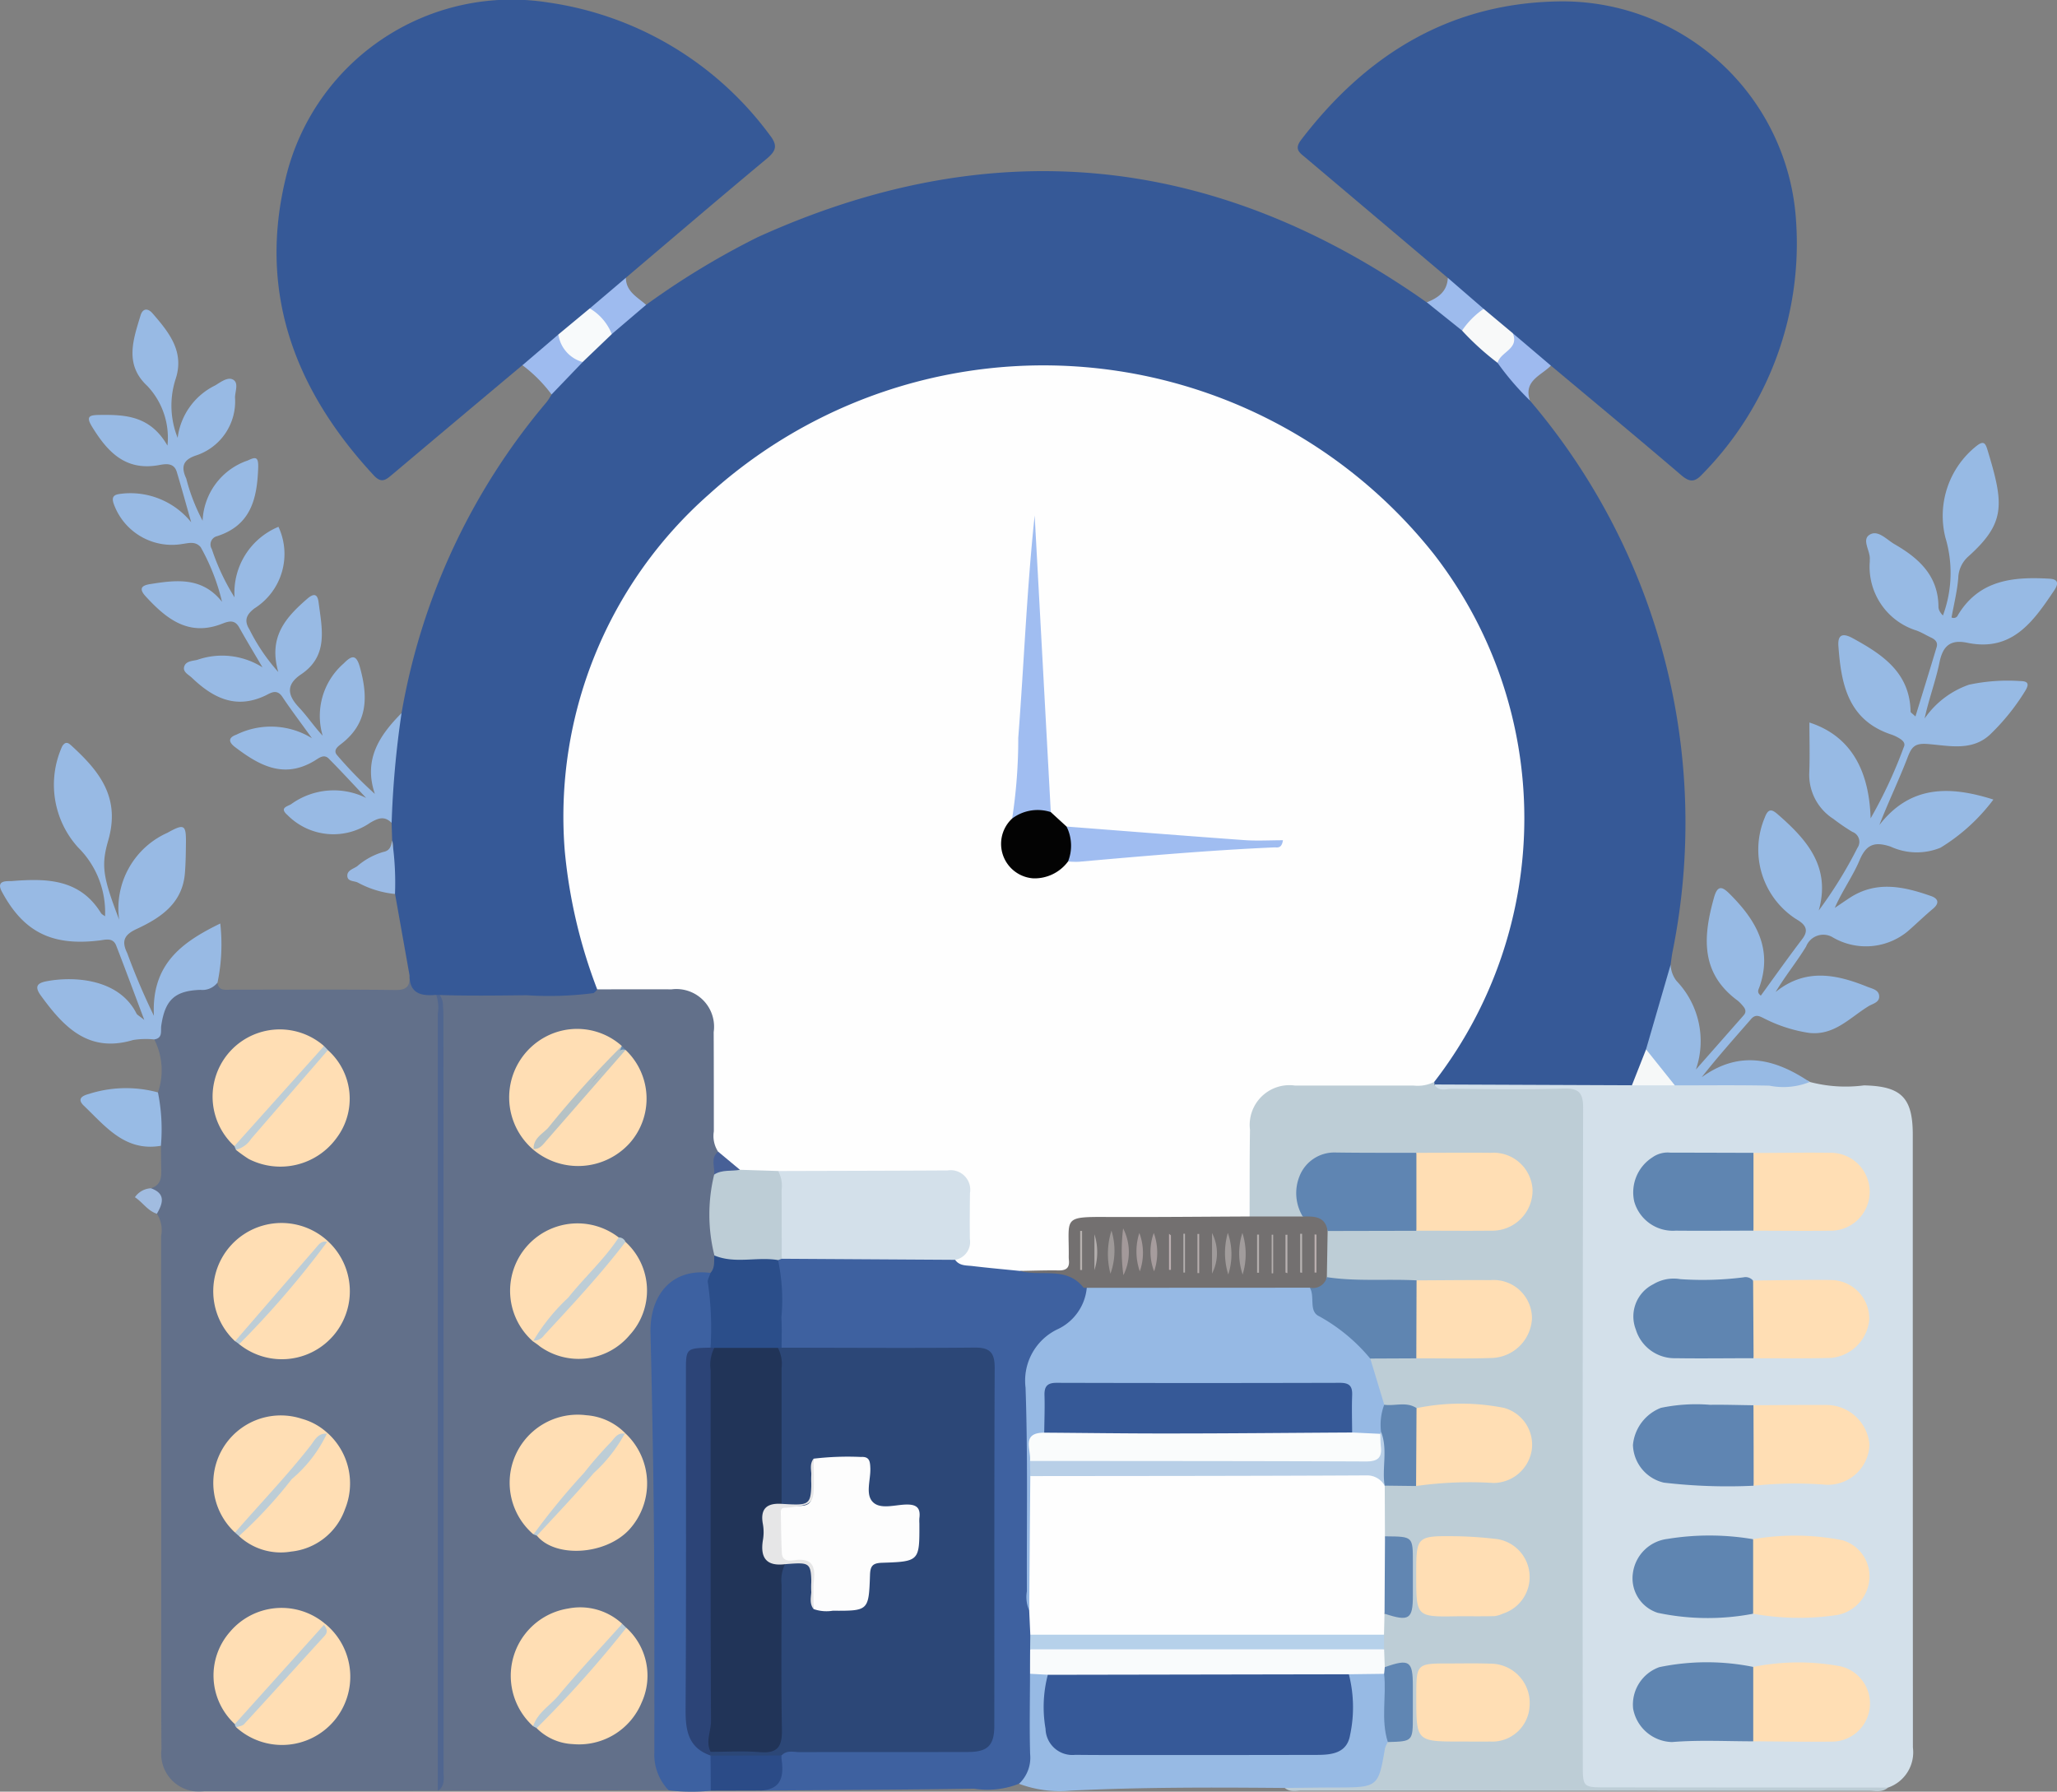 <svg id="Group_1296" data-name="Group 1296" xmlns="http://www.w3.org/2000/svg" xmlns:xlink="http://www.w3.org/1999/xlink" width="107.819" height="93.915" viewBox="0 0 107.819 93.915">
  <rect x="0" y="0" width="107.819" height="93.915" fill="#808080" stroke="none"/>
  <defs>
    <clipPath id="clip-path">
      <rect id="Rectangle_1889" data-name="Rectangle 1889" width="107.82" height="93.915" fill="none"/>
    </clipPath>
  </defs>
  <g id="Group_1081" data-name="Group 1081" clip-path="url(#clip-path)">
    <path id="Path_15141" data-name="Path 15141" d="M109.26,83.343l-.028-.924a1.4,1.4,0,0,1-.262-.967c.169-1.289.165-2.594.369-3.88a4.417,4.417,0,0,1,.416-.924,34.223,34.223,0,0,1,7.611-16.3,3.336,3.336,0,0,0,.247-.387c.308-.765,1.024-1.2,1.483-1.843.509-.494,1.088-.913,1.553-1.454a7.506,7.506,0,0,1,1.919-1.4,41.254,41.254,0,0,1,5.852-3.549c12.122-5.5,23.658-4.43,34.613,3.1.153.105.3.212.456.318a7.23,7.23,0,0,1,1.973,1.356,19.331,19.331,0,0,1,1.823,1.721,12.289,12.289,0,0,1,1.611,2.067,34.114,34.114,0,0,1,7.47,28.925c-.039.213-.063.428-.094.642a12.4,12.4,0,0,1-1.091,4.51c-.361.674-.349,1.554-1.106,2.012a13.86,13.86,0,0,1-3.147.069c-2.288-.025-4.578.1-6.863-.071a.59.59,0,0,1-.256-.191c-.14-.425.156-.7.362-1a22.561,22.561,0,0,0-2.789-29.248,24.661,24.661,0,0,0-15-7.047,24.976,24.976,0,0,0-13.765,2.15C124.7,64.775,119.809,70.9,118.634,79.71a21,21,0,0,0,1.206,10.128c.171.466.625,1.01-.022,1.5a18.063,18.063,0,0,1-3.515.112c-1.577.017-3.154.04-4.731-.018-.763.067-1.4-.047-1.4-1.02l-.76-4.269a2.7,2.7,0,0,1-.191-2.01c.037-.265.165-.516.042-.787" transform="translate(-88.705 -39.283)" fill="#365997"/>
    <path id="Path_15142" data-name="Path 15142" d="M56.1,275.027c.129.764.692.793,1.291.764a.939.939,0,0,1,.463.854c.028.309.024.618.024.928q.011,19.595.007,39.19c0,.362.087.759-.3,1.008q-6.125.01-12.25.019a1.973,1.973,0,0,1-2.235-2.2c-.02-1.98-.012-3.96-.013-5.939q0-10.487-.006-20.974a1.57,1.57,0,0,0-.219-1.153,2.2,2.2,0,0,0-.315-1.337c.624-.205.544-.722.536-1.209-.006-.339-.008-.678-.011-1.017a4.517,4.517,0,0,1-.156-2.8,3.561,3.561,0,0,0-.194-2.775,5.014,5.014,0,0,1,.144-.811c.291-1.438.727-1.856,2.173-2.033a2.83,2.83,0,0,1,.99-.123c.083.447.435.358.731.358,2.875,0,5.751-.017,8.626.017.617.007.745-.259.716-.765" transform="translate(-34.635 -223.9)" fill="#365997" opacity="0.41"/>
    <path id="Path_15143" data-name="Path 15143" d="M404.44,304.737l10.354.042a3.493,3.493,0,0,1,2.112-.236c2.289.012,4.579.018,6.869-.024a.452.452,0,0,1,.342.086,7.394,7.394,0,0,0,2.842.18c1.939.042,2.556.631,2.556,2.571q0,16.068.007,32.136a1.955,1.955,0,0,1-1.3,2.1,1.659,1.659,0,0,1-.821.078q-7.15.006-14.3,0c-1.011,0-1.11-.093-1.166-1.083-.022-.4-.011-.8-.011-1.207q0-16.064,0-32.128c0-.217,0-.433,0-.65-.016-1.256-.072-1.319-1.3-1.326-1.7-.01-3.405.022-5.107-.02-.4-.01-.963.159-1.068-.521" transform="translate(-329.256 -247.892)" fill="#d3e0ea"/>
    <path id="Path_15144" data-name="Path 15144" d="M373.779,14.876q-3.719-3.146-7.441-6.288c-.325-.273-.625-.447-.242-.948C369.564,3.105,374.016.4,379.836.384a12.268,12.268,0,0,1,12.2,11.514,17.232,17.232,0,0,1-4.906,13.261c-.409.446-.672.437-1.123.051-2.256-1.93-4.543-3.824-6.819-5.731-.906-.239-1.373-1.072-2.1-1.552-.471-.473-1.038-.834-1.534-1.277a7.09,7.09,0,0,1-1.77-1.773" transform="translate(-297.894 -0.312)" fill="#365997"/>
    <path id="Path_15145" data-name="Path 15145" d="M90.863,19.144Q87.453,22,84.047,24.87c-.332.28-.566.488-.972.05C78.861,20.377,76.931,15.145,78.543,9A12.184,12.184,0,0,1,92.192.128a17.489,17.489,0,0,1,11.634,6.948c.44.56.332.839-.168,1.255-2.473,2.057-4.916,4.149-7.37,6.229a7.9,7.9,0,0,1-1.773,1.754c-.549.449-1.059.946-1.642,1.354-.695.457-1.124,1.277-2.008,1.475" transform="translate(-63.482 -0.001)" fill="#365997"/>
    <path id="Path_15146" data-name="Path 15146" d="M122.6,319.78c0-.518,0-1.036,0-1.554q0-19.58,0-39.161a2.174,2.174,0,0,0-.183-1.264l8.554-.023a1.482,1.482,0,0,1,1.053-.271c.929-.009,1.858-.02,2.786,0a2.347,2.347,0,0,1,2.552,2.46c.06,1.144.016,2.291.019,3.436,0,.929-.005,1.857.046,2.785-.049.438-.066.88-.095,1.321a14.273,14.273,0,0,0-.022,4.208,1.031,1.031,0,0,1-.431,1.064,1.648,1.648,0,0,1-.442.129c-1.582.266-2.247.9-2.351,2.474a34.928,34.928,0,0,0,.022,5.183c.057.678.115,1.352.114,2.032,0,4.54.021,9.08-.015,13.62a10.514,10.514,0,0,0,.5,3.53l-12.1.028" transform="translate(-99.653 -225.911)" fill="#365997" opacity="0.41"/>
    <path id="Path_15147" data-name="Path 15147" d="M360.7,304.678c.227.392.609.226.922.228,1.948.015,3.9.048,5.845-.013.828-.026,1.034.229,1.032,1.042q-.04,17.166-.018,34.332c0,1.255,0,1.255,1.243,1.256l14.753.01c-.287.265-.644.171-.974.171q-14.877,0-29.755-.01c-.3,0-.623.09-.888-.145.4-.416.918-.272,1.4-.29.677-.025,1.355.014,2.032-.015.96-.04,1.308-.343,1.508-1.288a1.419,1.419,0,0,1,.386-.911c.979-.117,1.268-.708,1.124-1.615a4.226,4.226,0,0,1-.005-.649c0-1.351,0-1.351-1.27-1.56a1.4,1.4,0,0,1-.212-.907c-.01-.266-.014-.532,0-.8a1.888,1.888,0,0,1,.179-1.066c1.31-.327,1.31-.327,1.31-1.81,0-.185-.014-.372,0-.556.075-.832.027-1.571-1.083-1.61-.12,0-.21-.121-.28-.229a3.866,3.866,0,0,1,.062-2.493c.474-.417,1.055-.273,1.6-.3a22.039,22.039,0,0,1,3.975-.17,1.78,1.78,0,0,0,1.925-1.695,1.862,1.862,0,0,0-1.757-1.826,27.217,27.217,0,0,0-3.986.015,6.652,6.652,0,0,1-1.705-.218c-.478-.806-1.1-1.576-.693-2.617a5.969,5.969,0,0,1,2.283-.168c1.109,0,2.219.005,3.329,0a4.381,4.381,0,0,0,1.012-.079,1.867,1.867,0,0,0,1.478-1.871,1.67,1.67,0,0,0-1.723-1.591c-1.355-.059-2.713-.007-4.071-.019a29.481,29.481,0,0,1-3.859-.083c-.328-.041-.693.005-.876-.376a3.909,3.909,0,0,1,.114-2.448,2.81,2.81,0,0,1,1.692-.245c.947-.01,1.894-.031,2.84.014,1.237.012,2.474.01,3.712.006a2.606,2.606,0,0,0,1.263-.242,1.858,1.858,0,0,0,.92-1.88,1.733,1.733,0,0,0-1.732-1.407c-1.328-.079-2.661-.008-3.992-.03-1.325.009-2.651-.016-3.975.009a1.827,1.827,0,0,0-1.957,2.42c.048.268.179.541-.1.766a4.176,4.176,0,0,1-2.743-.055,1.423,1.423,0,0,1-.252-.962c-.014-1.17-.04-2.342.006-3.511.073-1.852.938-2.712,2.762-2.741,2.186-.035,4.374.01,6.56-.022a1.126,1.126,0,0,1,.626.12.173.173,0,0,1,.012.133" transform="translate(-285.518 -247.832)" fill="#bdcdd6"/>
    <path id="Path_15148" data-name="Path 15148" d="M472.707,158.373a3.718,3.718,0,0,1-2.124.192c-1.649-.034-3.3-.013-4.95-.014a3.394,3.394,0,0,1-1.508-1.887l1.291-4.445a1.465,1.465,0,0,0,.307.858,4.562,4.562,0,0,1,1.015,4.645q1.255-1.424,2.508-2.848c.154-.176.087-.342-.051-.493a1.927,1.927,0,0,0-.259-.266c-1.981-1.452-1.822-3.379-1.243-5.426.19-.671.45-.539.812-.178,1.365,1.359,2.276,2.863,1.563,4.888-.046.13-.155.276.074.448.72-.989,1.425-1.987,2.165-2.959.3-.388.249-.666-.124-.932-.1-.072-.212-.129-.31-.2a4.332,4.332,0,0,1-1.52-5.253c.2-.542.424-.382.724-.118,1.5,1.314,2.74,2.732,2.1,5a22.631,22.631,0,0,0,2.03-3.285.553.553,0,0,0-.266-.836,10.529,10.529,0,0,1-.995-.68,2.743,2.743,0,0,1-1.265-2.437c.035-.861.007-1.723.007-2.616,2.052.665,3.128,2.346,3.209,5.024a24.508,24.508,0,0,0,1.741-3.741c.1-.2-.064-.351-.229-.45a2.119,2.119,0,0,0-.419-.2c-2.27-.748-2.639-2.633-2.782-4.65-.047-.669.311-.643.754-.4,1.557.852,2.992,1.8,3.03,3.852,0,.042.081.083.254.248.387-1.262.756-2.449,1.112-3.639.076-.252-.082-.4-.3-.5-.252-.118-.492-.269-.752-.364a3.5,3.5,0,0,1-2.452-3.632c0-.031-.006-.062,0-.093.037-.447-.444-1.031-.007-1.3s.887.256,1.306.5c1.291.743,2.305,1.673,2.3,3.317a.619.619,0,0,0,.1.257,1.06,1.06,0,0,0,.134.162,6.422,6.422,0,0,0,.127-4.093,4.678,4.678,0,0,1,1.641-4.8c.352-.272.453-.161.561.193.876,2.87.97,3.838-1,5.608a1.57,1.57,0,0,0-.526,1.13c-.057.7-.23,1.384-.352,2.064a.24.24,0,0,0,.339-.131c1.117-1.847,2.9-2.011,4.794-1.9.5.03.466.292.243.622-1.092,1.623-2.2,3.225-4.554,2.736-.861-.179-1.273.144-1.452,1.021-.2.983-.563,1.932-.781,2.949a4.7,4.7,0,0,1,2.328-1.772,9.673,9.673,0,0,1,2.67-.191c.5,0,.472.21.237.577a11.54,11.54,0,0,1-1.8,2.222c-.958.9-2.177.584-3.286.5-.656-.048-.826.144-1.034.687-.449,1.174-1,2.311-1.488,3.562,1.617-2.085,3.668-2.07,5.978-1.337a9.885,9.885,0,0,1-2.772,2.524,3.279,3.279,0,0,1-2.618-.058c-.828-.273-1.27-.127-1.624.714s-.907,1.6-1.3,2.5c.259-.175.517-.352.778-.524,1.4-.917,2.833-.6,4.262-.1.381.132.468.37.1.675-.45.377-.872.789-1.315,1.175a3.444,3.444,0,0,1-3.909.33.966.966,0,0,0-1.417.464c-.485.8-1.086,1.53-1.6,2.388,1.567-1.266,3.183-.93,4.806-.275.242.1.6.154.622.482.026.343-.336.4-.563.541-.981.6-1.8,1.557-3.133,1.393a7.712,7.712,0,0,1-2.281-.729c-.244-.112-.473-.3-.739.008-.863.994-1.743,1.972-2.589,3.051,1.986-1.44,3.845-.979,5.664.246" transform="translate(-377.847 -101.659)" fill="#97bae4"/>
    <path id="Path_15149" data-name="Path 15149" d="M227.956,381.141a4.5,4.5,0,0,1-2.361.26c-3.733.06-7.466.07-11.2.1.794-.448.839-1.294,1.082-2.037a2.092,2.092,0,0,1,1.427-.277c2.57-.01,5.139,0,7.709-.007,1.556,0,1.742-.179,1.744-1.691q.012-8.777,0-17.555c0-1.265-.081-1.338-1.395-1.342-2.694-.008-5.387,0-8.081-.006a2.477,2.477,0,0,1-1.358-.207.875.875,0,0,1-.273-.664,38.547,38.547,0,0,1,.018-4.049.706.706,0,0,1,.291-.207,19.618,19.618,0,0,1,3.607-.1c1.76,0,3.524-.1,5.281.07a14.038,14.038,0,0,0,3.481.581,2.443,2.443,0,0,0,1.1.118,2.706,2.706,0,0,1,2.54,1.023,1.911,1.911,0,0,1-.861,2c-.224.165-.453.325-.689.471a2.847,2.847,0,0,0-1.434,2.7c.041,3.464,0,6.928,0,10.393A3.971,3.971,0,0,0,228.7,372a5.652,5.652,0,0,1,.076,1.3c.01.272.009.543,0,.815.025.442.009.884,0,1.326.035,1.437.016,2.874.01,4.31a1.3,1.3,0,0,1-.837,1.383" transform="translate(-174.541 -287.643)" fill="#3e61a0"/>
    <path id="Path_15150" data-name="Path 15150" d="M41.454,108.495a49.962,49.962,0,0,0-.522,5.771c-.375-.381-.7-.258-1.127-.008a3.384,3.384,0,0,1-4.335-.407c-.42-.368-.039-.437.185-.562a3.814,3.814,0,0,1,3.941-.333c-.652-.69-1.294-1.391-1.963-2.064-.264-.265-.543,0-.756.123-1.6.956-2.888.237-4.151-.723-.372-.283-.342-.505.066-.652a4.1,4.1,0,0,1,3.962.185c-.623-.866-1.109-1.506-1.554-2.174-.3-.444-.639-.176-.9-.055-1.546.726-2.741.109-3.837-.938-.171-.164-.477-.3-.409-.569.078-.307.422-.31.687-.37a3.948,3.948,0,0,1,3.421.391c-.409-.7-.829-1.388-1.222-2.094-.231-.415-.536-.329-.872-.2-1.755.7-2.929-.229-4.024-1.421-.383-.416-.213-.578.227-.648,1.367-.218,2.729-.389,3.77.928a10.975,10.975,0,0,0-1.119-2.866c-.28-.323-.63-.209-.95-.167a3.239,3.239,0,0,1-3.606-2.1c-.176-.5.17-.5.485-.542a4.1,4.1,0,0,1,3.576,1.508c-.282-.989-.509-1.819-.757-2.642-.15-.5-.6-.419-.934-.357-1.745.32-2.688-.679-3.5-2-.333-.54-.164-.62.346-.628,1.354-.019,2.683.014,3.6,1.607a3.95,3.95,0,0,0-1.056-3.127c-1.212-1.122-.742-2.421-.354-3.7.116-.381.386-.383.626-.108.866,1,1.7,2.018,1.2,3.478a4.535,4.535,0,0,0,.118,3.049,3.554,3.554,0,0,1,1.968-2.748c.283-.171.65-.455.928-.307.32.17.114.615.11.937a2.98,2.98,0,0,1-2.073,3.052c-.687.24-.749.622-.483,1.2a10.03,10.03,0,0,0,.858,2.211,3.488,3.488,0,0,1,2.373-3.16c.417-.2.56-.194.54.391-.057,1.62-.384,3.01-2.154,3.579a.447.447,0,0,0-.278.671,11.641,11.641,0,0,0,1.193,2.536A3.739,3.739,0,0,1,35,98.744a3.374,3.374,0,0,1-1.264,4.28c-.393.307-.566.609-.258,1.1a10.058,10.058,0,0,0,1.513,2.231c-.535-1.854.407-2.871,1.512-3.835.363-.316.543-.25.6.179.174,1.37.535,2.8-.914,3.776-.8.537-.727,1.085-.116,1.734.435.463.793,1,1.245,1.487a3.647,3.647,0,0,1,1.1-3.789c.419-.423.658-.5.852.2.424,1.526.434,2.916-.959,4-.18.139-.469.339-.239.606a21.62,21.62,0,0,0,1.981,2.033c-.615-1.821.253-3.081,1.405-4.246" transform="translate(-20.404 -71.13)" fill="#98bae4"/>
    <path id="Path_15151" data-name="Path 15151" d="M11.391,222.041a1,1,0,0,1-.886.369c-1.343.045-1.855.528-2.052,1.871-.042.286.092.657-.37.727a4.233,4.233,0,0,0-1.109.031c-2.339.7-3.639-.686-4.836-2.334-.33-.455-.206-.65.3-.746,1.443-.275,3.8-.136,4.718,1.694.034.068.127.108.407.334-.548-1.455-1-2.681-1.473-3.9-.17-.439-.571-.3-.887-.265-2.471.3-3.968-.436-5.108-2.566-.337-.629.332-.534.518-.549,1.8-.143,3.564-.131,4.676,1.672.044.072.139.114.217.175a4.779,4.779,0,0,0-1.414-3.611,4.894,4.894,0,0,1-.829-5.307c.2-.308.363-.135.517.006,1.451,1.332,2.538,2.7,1.892,4.939-.387,1.337-.268,1.946.574,4.152a4.335,4.335,0,0,1,2.529-4.556c.886-.494.982-.427.971.539-.006.525-.012,1.052-.054,1.576-.127,1.582-1.266,2.339-2.524,2.924-.651.3-.815.627-.5,1.267a35.117,35.117,0,0,0,1.4,3.289c-.141-2.712,1.47-3.863,3.478-4.84a9.831,9.831,0,0,1-.147,3.11" transform="translate(0 -170.524)" fill="#98bae4"/>
    <path id="Path_15152" data-name="Path 15152" d="M184.367,385.9a2.694,2.694,0,0,1-.75-2.009c0-5.283.017-10.567-.077-15.849-.036-2.035-.073-4.072-.125-6.107-.049-1.921,1.048-3.422,3.146-3.156a6.653,6.653,0,0,1,.028,3.993c-.866.232-1.056.82-1.051,1.667q.047,8.614.007,17.227a2.26,2.26,0,0,0,.983,2.15,1.072,1.072,0,0,1,.187.288,2.141,2.141,0,0,1-.145,1.816,9.839,9.839,0,0,1-2.2-.021" transform="translate(-149.318 -292.056)" fill="#3d61a1"/>
    <path id="Path_15153" data-name="Path 15153" d="M287.34,476.48a1.87,1.87,0,0,0,.58-1.553c-.04-1.4-.008-2.806-.006-4.209a.706.706,0,0,1,.952-.006,11.071,11.071,0,0,1,.059,2.124c.084,1.382.519,1.866,1.871,1.874q5.944.036,11.887,0c1.417-.008,1.783-.426,1.851-1.845a7.039,7.039,0,0,1,.1-2.2,2.012,2.012,0,0,1,1.875.006,7.885,7.885,0,0,1,.157,3.628,1.464,1.464,0,0,0-.149.336c-.331,1.982-.391,2.033-2.387,2.041-.955,0-1.91.016-2.865.025-3.736-.032-7.472-.044-11.205.138a6.117,6.117,0,0,1-2.723-.357" transform="translate(-233.925 -382.981)" fill="#97bae4"/>
    <path id="Path_15154" data-name="Path 15154" d="M26.755,307.018a9.767,9.767,0,0,1,.156,2.8c-1.877.321-2.9-1.013-4.038-2.1-.408-.389-.018-.542.265-.618a6.38,6.38,0,0,1,3.617-.08" transform="translate(-18.477 -249.759)" fill="#98bbe5"/>
    <path id="Path_15155" data-name="Path 15155" d="M200.357,495.487q0-.918-.009-1.837a5.688,5.688,0,0,1,3.72-.009,1.434,1.434,0,0,0,0,.184c.129.888.01,1.608-1.112,1.654l-2.6.007" transform="translate(-163.104 -401.624)" fill="#2b4b87"/>
    <path id="Path_15156" data-name="Path 15156" d="M147.3,95.922l1.885-1.611c.372.527.863.95,1.273,1.445l-1.632,1.7a7.489,7.489,0,0,0-1.526-1.532" transform="translate(-119.915 -76.779)" fill="#9ebbef"/>
    <path id="Path_15157" data-name="Path 15157" d="M423.053,93.948l2,1.7c-.508.524-1.447.788-1.1,1.827a14.279,14.279,0,0,1-1.693-1.97c-.066-.687.683-.96.791-1.559" transform="translate(-343.762 -76.483)" fill="#9ebaef"/>
    <path id="Path_15158" data-name="Path 15158" d="M166.295,79.929l1.892-1.607c.006.732.612,1.016,1.059,1.419l-1.8,1.535a3.515,3.515,0,0,1-1.155-1.348" transform="translate(-135.381 -63.762)" fill="#9ebbef"/>
    <path id="Path_15159" data-name="Path 15159" d="M100.285,237.016a15.222,15.222,0,0,1,.149,2.8,5.118,5.118,0,0,1-1.933-.59c-.2-.113-.568-.042-.566-.375,0-.278.32-.352.515-.488a3.673,3.673,0,0,1,1.37-.75c.365-.069.407-.322.465-.6" transform="translate(-79.73 -192.956)" fill="#9abae4"/>
    <path id="Path_15160" data-name="Path 15160" d="M403.4,78.341l1.88,1.626a2.057,2.057,0,0,1-1.132,1.139l-1.848-1.48c.592-.235,1.071-.567,1.1-1.285" transform="translate(-327.513 -63.778)" fill="#9dbbed"/>
    <path id="Path_15161" data-name="Path 15161" d="M38.878,335.053c.794.283.627.793.315,1.337-.485-.152-.744-.6-1.152-.867a1.083,1.083,0,0,1,.837-.469" transform="translate(-30.969 -272.768)" fill="#a1bce0"/>
    <path id="Path_15162" data-name="Path 15162" d="M182.854,150.488c-.824-.083-1.649-.157-2.471-.255-.325-.039-.691,0-.919-.327.7-1.1.468-2.331.427-3.521-.025-.731-.6-.862-1.2-.87-1.547-.021-3.1,0-4.643-.009-1.269-.006-2.538.018-3.807-.014a9.946,9.946,0,0,1-1.922-.074c-.521-.294-1.108-.516-1.283-1.186a1.509,1.509,0,0,1-.221-1.06c0-1.732,0-3.464-.008-5.2a1.975,1.975,0,0,0-2.206-2.244c-1.3-.008-2.6,0-3.9,0A27.279,27.279,0,0,1,159,128.456a22.51,22.51,0,0,1,7.565-18.681,26.116,26.116,0,0,1,37.991,3.138,22.584,22.584,0,0,1,.019,27.667,1.924,1.924,0,0,1-1.077.192q-3.108,0-6.215,0a2.083,2.083,0,0,0-2.365,2.317c-.025,1.515-.015,3.03-.02,4.545-.377.37-.861.288-1.314.292-2.314.021-4.629.007-6.944.005-.734,0-.957.272-.953.985.008,1.6-.024,1.6-1.626,1.6a8.106,8.106,0,0,1-1.2-.028" transform="translate(-129.399 -83.869)" fill="#fefefe"/>
    <path id="Path_15163" data-name="Path 15163" d="M159.085,86.964a2.729,2.729,0,0,1,1.155,1.348l-1.529,1.463a1.762,1.762,0,0,1-1.272-1.445l1.646-1.366" transform="translate(-128.172 -70.798)" fill="#f8fafb"/>
    <path id="Path_15164" data-name="Path 15164" d="M412.238,88.226a4.356,4.356,0,0,1,1.132-1.139l1.525,1.275c.359.835-.653.975-.791,1.558a14.3,14.3,0,0,1-1.867-1.694" transform="translate(-335.604 -70.898)" fill="#f8f9f9"/>
    <path id="Path_15165" data-name="Path 15165" d="M460.877,295.886l1.508,1.887-2.25,0,.742-1.883" transform="translate(-374.598 -240.882)" fill="#f6f8f8"/>
    <path id="Path_15166" data-name="Path 15166" d="M61.226,351.017a3.577,3.577,0,1,1,4.872-5.239c-.019.039-.039.078-.057.117-1.427,1.43-2.7,3-4.057,4.493-.225.248-.392.555-.758.629" transform="translate(-48.907 -280.715)" fill="#ffdeb4"/>
    <path id="Path_15167" data-name="Path 15167" d="M61.187,405.185a3.538,3.538,0,0,1,3.5-5.964,3.244,3.244,0,0,1,1.348.75c-.02.038-.041.076-.061.114-1.168,1.109-2.047,2.47-3.164,3.624a5.366,5.366,0,0,1-1.627,1.476" transform="translate(-48.866 -324.852)" fill="#ffdeb4"/>
    <path id="Path_15168" data-name="Path 15168" d="M61.062,296.348a3.522,3.522,0,0,1,4.7-5.246c-.312,1.035-1.244,1.59-1.869,2.381a23.072,23.072,0,0,1-2.073,2.371c-.219.211-.408.476-.756.494" transform="translate(-48.779 -236.273)" fill="#ffdeb4"/>
    <path id="Path_15169" data-name="Path 15169" d="M61.318,459.482a3.464,3.464,0,0,1-.257-4.829,3.541,3.541,0,0,1,4.977-.439c0,.044-.006.087-.009.131a2.522,2.522,0,0,1-.777,1.134c-1.119,1.236-2.2,2.506-3.386,3.683a.889.889,0,0,1-.548.321" transform="translate(-49.011 -369.111)" fill="#ffdeb4"/>
    <path id="Path_15170" data-name="Path 15170" d="M71.335,296.1a3.413,3.413,0,0,1,.466,4.591,3.638,3.638,0,0,1-4.617,1.114,7.6,7.6,0,0,1-.67-.48c1.522-1.547,2.9-3.225,4.3-4.875a.8.8,0,0,1,.518-.35" transform="translate(-54.149 -241.055)" fill="#ffdeb4"/>
    <path id="Path_15171" data-name="Path 15171" d="M72.028,404.085a3.553,3.553,0,0,1,.913,3.984,3.354,3.354,0,0,1-2.83,2.228,3.218,3.218,0,0,1-2.729-.814,7.185,7.185,0,0,1,1.4-1.682c1.086-1.211,2.1-2.484,3.2-3.681Z" transform="translate(-54.856 -328.967)" fill="#ffdeb4"/>
    <path id="Path_15172" data-name="Path 15172" d="M71.239,457.793a3.578,3.578,0,1,1-4.648,5.437c1.446-1.48,2.831-3.015,4.184-4.581.2-.236.437-.44.417-.788Z" transform="translate(-54.212 -372.691)" fill="#ffdeb4"/>
    <path id="Path_15173" data-name="Path 15173" d="M71.992,350a3.564,3.564,0,0,1-4.656,5.392c-.1-.275.154-.383.283-.521,1.478-1.582,2.81-3.3,4.33-4.84Z" transform="translate(-54.801 -284.935)" fill="#ffdeb4"/>
    <path id="Path_15174" data-name="Path 15174" d="M70.976,295.164q-2.008,2.324-4.019,4.646a1.348,1.348,0,0,1-.8.578l-.082-.192,4.7-5.246.206.214" transform="translate(-53.79 -240.12)" fill="#bdcdd6"/>
    <path id="Path_15175" data-name="Path 15175" d="M70.878,458.164c.14.183.229.361.036.573-1.407,1.544-2.808,3.094-4.222,4.631-.091.1-.274.111-.414.164a.3.3,0,0,1-.072-.168l4.673-5.2" transform="translate(-53.898 -372.993)" fill="#bdcdd6"/>
    <path id="Path_15176" data-name="Path 15176" d="M71.087,404.258a7.1,7.1,0,0,1-1.839,2.378,23.436,23.436,0,0,1-2.767,2.985l-.205-.184c1.319-1.526,2.724-2.976,3.967-4.57.2-.26.381-.663.844-.608" transform="translate(-53.956 -329.104)" fill="#bdcdd6"/>
    <path id="Path_15177" data-name="Path 15177" d="M71.1,350.1a48.826,48.826,0,0,1-4.613,5.361l-.216-.153q2.109-2.439,4.221-4.876c.155-.179.3-.408.608-.332" transform="translate(-53.949 -285.006)" fill="#bdcdd6"/>
    <path id="Path_15178" data-name="Path 15178" d="M466.754,400.294a28.882,28.882,0,0,1-4.707-.162,2.093,2.093,0,0,1-1.619-1.973,2.316,2.316,0,0,1,1.465-1.947,9.057,9.057,0,0,1,2.575-.16c.759-.011,1.518.015,2.277.024a7.129,7.129,0,0,1,.008,4.219" transform="translate(-374.836 -322.416)" fill="#5f85b2"/>
    <path id="Path_15179" data-name="Path 15179" d="M466.646,437.061a12.672,12.672,0,0,1-5-.048,1.9,1.9,0,0,1-1.3-2.1,2.08,2.08,0,0,1,1.816-1.775,13.64,13.64,0,0,1,4.48.016,5.614,5.614,0,0,1,0,3.907" transform="translate(-374.754 -352.473)" fill="#5f85b1"/>
    <path id="Path_15180" data-name="Path 15180" d="M466.889,364.36c-1.362,0-2.724.02-4.085,0a2.124,2.124,0,0,1-2.089-1.509,1.885,1.885,0,0,1,.914-2.366,2.061,2.061,0,0,1,1.415-.27,17.016,17.016,0,0,0,3.317-.094.51.51,0,0,1,.5.169,6.431,6.431,0,0,1,.024,4.074" transform="translate(-374.974 -293.166)" fill="#5f85b1"/>
    <path id="Path_15181" data-name="Path 15181" d="M466.7,329.122c-1.358,0-2.716.013-4.074,0a2.105,2.105,0,0,1-2.175-1.521,2.178,2.178,0,0,1,.948-2.319,1.387,1.387,0,0,1,.949-.249c1.45,0,2.9.006,4.351.01a6.515,6.515,0,0,1,0,4.075" transform="translate(-374.79 -264.614)" fill="#5f85b1"/>
    <path id="Path_15182" data-name="Path 15182" d="M466.7,472.852c-1.42,0-2.847-.078-4.257.039a2.128,2.128,0,0,1-2.041-1.759,2.084,2.084,0,0,1,1.376-2.168,12.25,12.25,0,0,1,4.919-.012,5.728,5.728,0,0,1,0,3.9" transform="translate(-374.802 -381.577)" fill="#5f85b1"/>
    <path id="Path_15183" data-name="Path 15183" d="M494.3,437.089q0-1.953,0-3.907a12.906,12.906,0,0,1,4.682.055,1.971,1.971,0,0,1,1.416,1.95,2.074,2.074,0,0,1-1.684,1.966,13.537,13.537,0,0,1-4.41-.064" transform="translate(-402.408 -352.501)" fill="#ffdeb4"/>
    <path id="Path_15184" data-name="Path 15184" d="M494.424,400.393q0-2.11-.009-4.219c1.268-.005,2.536-.019,3.8-.013a2.269,2.269,0,0,1,2.28,2.09,2.175,2.175,0,0,1-2.381,2.082,20.551,20.551,0,0,0-3.693.061" transform="translate(-402.505 -322.515)" fill="#ffdeb4"/>
    <path id="Path_15185" data-name="Path 15185" d="M494.4,329.1v-4.075c1.323,0,2.647-.027,3.97-.008a2.043,2.043,0,1,1,0,4.083c-1.323.019-2.647,0-3.97,0" transform="translate(-402.49 -264.59)" fill="#ffdeb4"/>
    <path id="Path_15186" data-name="Path 15186" d="M494.334,472.894q0-1.95,0-3.9a12.078,12.078,0,0,1,4.57-.032,2,2,0,0,1-.5,3.948c-1.356.018-2.713-.009-4.069-.017" transform="translate(-402.437 -381.619)" fill="#ffdeb4"/>
    <path id="Path_15187" data-name="Path 15187" d="M494.338,365q-.012-2.037-.024-4.074c1.359-.011,2.719-.045,4.077-.026A2.024,2.024,0,0,1,500.4,363a2.22,2.22,0,0,1-1.988,1.981c-1.359.04-2.719.017-4.079.02" transform="translate(-402.423 -293.804)" fill="#ffdeb4"/>
    <path id="Path_15188" data-name="Path 15188" d="M144.967,405.246A3.566,3.566,0,0,1,147.741,399a3.167,3.167,0,0,1,2.038.942c-.021.038-.042.075-.062.114-1.288,1.211-2.336,2.635-3.5,3.956a6.46,6.46,0,0,1-1.25,1.233" transform="translate(-117.006 -324.817)" fill="#ffdeb4"/>
    <path id="Path_15189" data-name="Path 15189" d="M144.77,296.439a3.6,3.6,0,0,1,.627-5.9,3.514,3.514,0,0,1,4.019.47c-.26.8-1,1.213-1.475,1.839-.944,1.237-2.037,2.356-3.055,3.536l-.116.058" transform="translate(-116.823 -236.182)" fill="#ffdeb4"/>
    <path id="Path_15190" data-name="Path 15190" d="M144.823,350.888a3.533,3.533,0,0,1,4.5-5.443c.1.542-.3.846-.6,1.17-1.246,1.363-2.429,2.782-3.686,4.135a.759.759,0,0,1-.217.138" transform="translate(-116.891 -280.58)" fill="#ffdeb4"/>
    <path id="Path_15191" data-name="Path 15191" d="M145.188,459.463a3.569,3.569,0,0,1,1.843-6.169,3.234,3.234,0,0,1,2.826.8,8.166,8.166,0,0,1-1.791,2.3,21.034,21.034,0,0,1-2.878,3.072" transform="translate(-117.245 -368.98)" fill="#ffdeb4"/>
    <path id="Path_15192" data-name="Path 15192" d="M155.181,295.966a3.512,3.512,0,0,1,.209,4.893,3.646,3.646,0,0,1-5.051.329l.023-.029c1.451-1.583,2.833-3.225,4.254-4.834.152-.171.239-.456.564-.359" transform="translate(-122.392 -240.931)" fill="#ffdeb4"/>
    <path id="Path_15193" data-name="Path 15193" d="M155.875,404.13a3.594,3.594,0,0,1,.206,5.055c-1.254,1.348-3.884,1.483-4.834.316a.253.253,0,0,1,.07-.328c1.6-1.594,2.938-3.42,4.53-5.019Z" transform="translate(-123.102 -329.004)" fill="#ffdeb4"/>
    <path id="Path_15194" data-name="Path 15194" d="M155.108,350.182a3.446,3.446,0,0,1,.223,4.879,3.489,3.489,0,0,1-4.71.6c-.117-.1-.244-.181-.367-.27l.03-.036c1.562-1.533,2.947-3.225,4.372-4.88a.686.686,0,0,1,.451-.294" transform="translate(-122.323 -285.085)" fill="#ffdeb4"/>
    <path id="Path_15195" data-name="Path 15195" d="M156,458.987a3.394,3.394,0,0,1,.8,3.924,3.552,3.552,0,0,1-3.608,2.173,2.854,2.854,0,0,1-1.894-.836c.29-.785,1.01-1.231,1.513-1.842.88-1.068,1.846-2.07,2.719-3.149a.676.676,0,0,1,.471-.27" transform="translate(-123.17 -373.663)" fill="#ffdeb4"/>
    <path id="Path_15196" data-name="Path 15196" d="M199.7,358.253a16.488,16.488,0,0,0-.138-3.4c-.039-.153.089-.348.139-.523.241-.265.171-.6.2-.911,1.123-.063,2.264-.373,3.337.242a9.937,9.937,0,0,1,.175,3.017c.036.522.011,1.049.013,1.573a.64.64,0,0,1-.275.193,12.305,12.305,0,0,1-3.185,0,.606.606,0,0,1-.272-.2" transform="translate(-162.457 -287.614)" fill="#2b4e8a"/>
    <path id="Path_15197" data-name="Path 15197" d="M203.617,333.813c-1.1-.189-2.252.21-3.337-.242a8.81,8.81,0,0,1-.012-4.244c.349-.634.856-.413,1.352-.248l2,.064c.132.076.3.153.318.307a8.957,8.957,0,0,1-.128,4.292l-.19.071" transform="translate(-162.833 -267.762)" fill="#bdcdd6"/>
    <path id="Path_15198" data-name="Path 15198" d="M155.238,349.163c-1.321,1.724-2.8,3.309-4.272,4.9a.628.628,0,0,1-.551.272,10.35,10.35,0,0,1,1.822-2.25c.855-1.074,1.888-2,2.65-3.158a.379.379,0,0,1,.352.233" transform="translate(-122.453 -284.065)" fill="#bdcdd6"/>
    <path id="Path_15199" data-name="Path 15199" d="M155.2,458.068a58.32,58.32,0,0,1-4.7,5.261l-.182-.1c.226-.711.882-1.075,1.326-1.607,1.074-1.288,2.224-2.512,3.342-3.762l.217.21" transform="translate(-122.373 -372.744)" fill="#bdcdd6"/>
    <path id="Path_15200" data-name="Path 15200" d="M155.277,295.127q-2.078,2.38-4.156,4.761c-.181.208-.339.445-.663.432-.025-.551.461-.792.753-1.1a54.574,54.574,0,0,1,3.87-4.3l.2.211" transform="translate(-122.487 -240.092)" fill="rgba(111,166,214,0.5)"/>
    <path id="Path_15201" data-name="Path 15201" d="M155.2,404.212a7.944,7.944,0,0,1-1.627,2.065c-.951,1.128-1.979,2.191-2.974,3.282l-.183-.068a36.86,36.86,0,0,1,2.657-3.233,20.838,20.838,0,0,1,1.388-1.591c.2-.213.356-.527.739-.454" transform="translate(-122.453 -329.062)" fill="#bdcdd6"/>
    <path id="Path_15202" data-name="Path 15202" d="M202.557,325.668c-.449.088-.935-.022-1.352.248.04-.406-.213-.861.206-1.2l1.146.955" transform="translate(-163.769 -264.35)" fill="#476097"/>
    <path id="Path_15203" data-name="Path 15203" d="M289.924,423.053l-.058-1.272c-.1-2.364-.1-4.729,0-7.094a1.679,1.679,0,0,1,1.233-.277q7.969-.011,15.937.006c.554,0,1.228-.143,1.466.64q0,.092,0,.184l.011,2.658a6.6,6.6,0,0,1-.023,4.05q-.013.55-.026,1.1a1.591,1.591,0,0,1-1.219.318q-8.053.011-16.105,0a1.557,1.557,0,0,1-1.218-.313" transform="translate(-235.92 -337.368)" fill="#fefefe"/>
    <path id="Path_15204" data-name="Path 15204" d="M289.394,371.589q-.029,3.52-.057,7.04a1.725,1.725,0,0,1-.122-1c-.016-3.56.054-7.123-.07-10.678a2.984,2.984,0,0,1,1.642-3.043,2.671,2.671,0,0,0,1.567-2.192.911.911,0,0,1,.753-.291c3.549,0,7.1-.093,10.643.055a.691.691,0,0,1,.572.543c.1.806.651,1.172,1.284,1.557a3.441,3.441,0,0,1,1.607,1.844l.734,2.423a2.187,2.187,0,0,1-.1,1.463.629.629,0,0,1-.261.183,1.414,1.414,0,0,1-1.415-.23,2.71,2.71,0,0,1-.178-1.361c.008-.625-.274-.89-.893-.891l-4.258,0q-4.583,0-9.165,0c-1.191,0-1.226.049-1.274,1.253a2.741,2.741,0,0,1-.124.911,1.768,1.768,0,0,0-.655,1.675,1.187,1.187,0,0,1-.225.736" transform="translate(-235.39 -294.215)" fill="#96b9e4"/>
    <path id="Path_15205" data-name="Path 15205" d="M302.751,346.085l-11.693.006c-.061-.005-.151.013-.177-.02-.894-1.127-2.229-.549-3.331-.866.681-.011,1.361-.037,2.041-.026.4.006.576-.146.531-.546a2.365,2.365,0,0,1-.006-.279c.009-1.922-.311-1.988,1.952-1.977,2.507.012,5.015-.015,7.522-.025h2.79c.926-.34,1.306-.12,1.305.758l-.041,2.422c-.012.647-.278.881-.893.552" transform="translate(-234.096 -278.587)" fill="#737070"/>
    <path id="Path_15206" data-name="Path 15206" d="M308.991,464.97l-1.849.024a1.363,1.363,0,0,1-1.042.279q-6.842.019-13.683,0a1.508,1.508,0,0,1-1.054-.253l-.932-.052q0-.641.005-1.282a1.594,1.594,0,0,1,1.221-.31q8.056-.011,16.111,0a1.629,1.629,0,0,1,1.223.311q.017.467.034.934a.249.249,0,0,1-.034.348" transform="translate(-236.441 -377.233)" fill="#f9fbfc"/>
    <path id="Path_15207" data-name="Path 15207" d="M367.056,329.08c-.125-.787-.72-.765-1.305-.758a2.372,2.372,0,0,1-.172-2.106,1.958,1.958,0,0,1,1.874-1.249c1.417.022,2.835.013,4.253.017a6.281,6.281,0,0,1,0,4.087l-4.653.01" transform="translate(-297.467 -264.556)" fill="#5f85b2"/>
    <path id="Path_15208" data-name="Path 15208" d="M401.5,437.349c-2.162.037-2.162.037-2.162-2.143,0-2.061,0-2.074,2.075-2.053a20.632,20.632,0,0,1,2.207.156,2.013,2.013,0,0,1,.263,3.9,1.455,1.455,0,0,1-.441.132c-.647.015-1.295.006-1.942.006" transform="translate(-325.106 -352.628)" fill="#ffdeb4"/>
    <path id="Path_15209" data-name="Path 15209" d="M397.785,396.022a11.593,11.593,0,0,1,4.573-.016,2,2,0,0,1,1.473,2.165,2.043,2.043,0,0,1-2.012,1.773,20.062,20.062,0,0,0-4.057.16,5.992,5.992,0,0,1,.023-4.082" transform="translate(-323.537 -322.211)" fill="#ffdeb4"/>
    <path id="Path_15210" data-name="Path 15210" d="M399.364,329.119q0-2.043,0-4.087c1.3,0,2.6-.013,3.9,0a2.048,2.048,0,0,1,2.188,1.937,2.114,2.114,0,0,1-2.186,2.145c-1.3.014-2.6,0-3.9,0" transform="translate(-325.122 -264.605)" fill="#ffdeb4"/>
    <path id="Path_15211" data-name="Path 15211" d="M397.779,360.961c1.294-.005,2.588-.021,3.881-.013a2.008,2.008,0,0,1,2.168,2.011,2.177,2.177,0,0,1-2.089,2.069c-1.323.046-2.649.016-3.973.019a5.866,5.866,0,0,1,.013-4.087" transform="translate(-323.529 -293.847)" fill="#ffdeb4"/>
    <path id="Path_15212" data-name="Path 15212" d="M401.715,473.12c-2.372,0-2.372,0-2.372-2.328,0-1.765,0-1.766,1.73-1.765.709,0,1.419-.016,2.127.01a2.057,2.057,0,0,1,2.082,2.212,1.962,1.962,0,0,1-2.087,1.87c-.493.01-.987,0-1.48,0" transform="translate(-325.107 -381.832)" fill="#ffdeb4"/>
    <path id="Path_15213" data-name="Path 15213" d="M374.914,360.293q-.007,2.044-.013,4.087l-2.416.011a9.3,9.3,0,0,0-2.672-2.215c-.572-.258-.209-1.03-.495-1.5a.746.746,0,0,0,.894-.552c1.561.236,3.135.086,4.7.168" transform="translate(-300.664 -293.179)" fill="#5f85b1"/>
    <path id="Path_15214" data-name="Path 15214" d="M309.016,461.68H290.46q0-.384.009-.769l18.543,0,0,.774" transform="translate(-236.465 -375.225)" fill="#b6d1ea"/>
    <path id="Path_15215" data-name="Path 15215" d="M390.813,396.211q-.011,2.041-.023,4.082l-1.64-.02-.008,0a5.3,5.3,0,0,1-.188-2.822,2.97,2.97,0,0,1,.166-1.419c.562.082,1.159-.178,1.692.176" transform="translate(-316.565 -322.4)" fill="#6086b2"/>
    <path id="Path_15216" data-name="Path 15216" d="M390.392,437.243l.023-4.05.092,0c1.369.014,1.369.014,1.37,1.361v1.743c0,1.245-.2,1.375-1.485.949" transform="translate(-317.82 -352.662)" fill="#6186b2"/>
    <path id="Path_15217" data-name="Path 15217" d="M390.274,469.395q.017-.174.034-.348c1.281-.454,1.47-.331,1.471.963q0,.79,0,1.58c0,1.346,0,1.346-1.311,1.382-.376-1.175-.066-2.388-.195-3.577" transform="translate(-317.724 -381.658)" fill="#6086b3"/>
    <path id="Path_15218" data-name="Path 15218" d="M203.779,379.992l.2-.012c3.369,0,6.739.028,10.107-.006.82-.008,1.06.273,1.056,1.074-.027,6.244-.014,12.488-.019,18.731,0,1.048-.339,1.391-1.381,1.393-2.936.007-5.873,0-8.809.007-.325,0-.687-.122-.964.175l-3.72.008,0,0a.215.215,0,0,1,.087-.3,5.313,5.313,0,0,1,2.1-.178c1.118-.041,1.23-.119,1.238-1.219.018-2.314,0-4.628.011-6.942a1.765,1.765,0,0,1,.387-1.469c1.246-.382,1.59-.148,1.641,1.109.014.331-.072.69.237.946a1.6,1.6,0,0,0,.9.15c1.27-.007,1.562.139,1.507-1.37a.89.89,0,0,1,1.006-1.035c.277,0,.555-.012.832-.023a.673.673,0,0,0,.739-.749c0-.216.01-.431.007-.647-.011-1.079-.086-1.157-1.142-1.2-1.333-.057-1.417-.107-1.446-1.438-.015-.7-.245-1.046-.974-.979-.484.045-.99-.1-1.445.171-.268.242-.208.564-.221.868-.057,1.352-.576,1.664-1.829,1.1a1.565,1.565,0,0,1-.2-.888c-.024-2.247.008-4.494-.019-6.741a1.1,1.1,0,0,1,.113-.537" transform="translate(-163.005 -309.337)" fill="#2c4777"/>
    <path id="Path_15219" data-name="Path 15219" d="M219.58,334.657q0-1.808-.006-3.617a1.579,1.579,0,0,0-.184-.982c2.959-.009,5.919-.013,8.878-.03a1.026,1.026,0,0,1,1.179,1.187c-.009.8-.016,1.6-.005,2.405a.955.955,0,0,1-.77,1.093l-9.091-.056" transform="translate(-178.605 -268.676)" fill="#d3e0ea"/>
    <path id="Path_15220" data-name="Path 15220" d="M194.614,401.184l0,.191c-1.173-.406-1.321-1.309-1.314-2.412.036-5.9.017-11.8.017-17.693,0-1.247,0-1.247,1.291-1.277l.2.013a1.654,1.654,0,0,1,.115.817c-.019,6.153,0,12.307-.012,18.46a3.7,3.7,0,0,1-.293,1.9" transform="translate(-157.364 -309.353)" fill="#2c4477"/>
    <path id="Path_15221" data-name="Path 15221" d="M294.512,472.123l15.779-.028a6.956,6.956,0,0,1,.063,3.191c-.159.936-.945,1.033-1.719,1.035q-4.859.01-9.718.008c-.987,0-1.975,0-2.962-.011a1.408,1.408,0,0,1-1.562-1.365,6.635,6.635,0,0,1,.119-2.829" transform="translate(-239.59 -384.334)" fill="#365998"/>
    <path id="Path_15222" data-name="Path 15222" d="M285.389,161.245a27.413,27.413,0,0,0,.32-4.231c.3-3.873.445-7.757.86-11.651q.423,7.773.845,15.546a11.869,11.869,0,0,1-2.025.336" transform="translate(-232.336 -118.341)" fill="#a0bdf1"/>
    <path id="Path_15223" data-name="Path 15223" d="M300.487,233.064c3.106.239,6.211.487,9.317.71.662.048,1.331.007,2.025.007-.07.459-.3.368-.459.375-3.423.152-6.835.452-10.248.754a4.5,4.5,0,0,1-.556-.017,5.046,5.046,0,0,1-.08-1.829" transform="translate(-244.583 -189.738)" fill="#a0bdf1"/>
    <path id="Path_15224" data-name="Path 15224" d="M285.656,229.283a2.246,2.246,0,0,1,.08,1.829,2.186,2.186,0,0,1-1.818.887,1.812,1.812,0,0,1-1.113-3.137,2.228,2.228,0,0,1,2.025-.336l.826.758" transform="translate(-229.752 -185.958)" fill="#030303"/>
    <path id="Path_15225" data-name="Path 15225" d="M199.861,401.242c-.279-.542.021-1.083.018-1.625-.03-6.128-.019-12.256-.019-18.384a1.967,1.967,0,0,1,.191-1.17l3.334,0a1.8,1.8,0,0,1,.193,1.069q0,3.551,0,7.1a1.935,1.935,0,0,0,.184,3.165,1.9,1.9,0,0,0-.184,1.078c0,2.534-.03,5.068.018,7.6.016.867-.212,1.253-1.139,1.179-.86-.069-1.729-.015-2.594-.016" transform="translate(-162.611 -309.411)" fill="#213458"/>
    <path id="Path_15226" data-name="Path 15226" d="M308.817,403.738c.365.921.038,1.887.188,2.822a1.05,1.05,0,0,0-.951-.539c-5.874.031-11.748.03-17.622.037q-.008-.4-.016-.8a2.157,2.157,0,0,1,1.511-.277c4.969-.008,9.937-.026,14.906.014.956.008,1.677-.134,1.949-1.159.013-.034.025-.069.036-.1" transform="translate(-236.428 -328.685)" fill="#b8cfe7"/>
    <path id="Path_15227" data-name="Path 15227" d="M294.431,392.526c.007-.65.034-1.3.014-1.949-.014-.466.135-.664.633-.663q7.429.021,14.858,0c.5,0,.653.183.635.651-.024.649-.005,1.3,0,1.95a1.467,1.467,0,0,1-1.212.317q-6.853.016-13.707,0a1.511,1.511,0,0,1-1.217-.309" transform="translate(-239.697 -317.43)" fill="#365997"/>
    <path id="Path_15228" data-name="Path 15228" d="M290.875,403.929c2.163.015,4.327.046,6.49.043,3.215,0,6.431-.033,9.646-.051l1.484.07a6.417,6.417,0,0,0,.022.648c.078.6-.158.8-.773.8-5.871-.024-11.743-.022-17.614-.027.067-.586-.481-1.481.747-1.483" transform="translate(-236.141 -328.833)" fill="#fafcfc"/>
    <path id="Path_15229" data-name="Path 15229" d="M312.57,346.983a3.579,3.579,0,0,1-.053,2.262,4.107,4.107,0,0,1,.053-2.262" transform="translate(-254.312 -282.48)" fill="#9e9998"/>
    <path id="Path_15230" data-name="Path 15230" d="M345.547,347.633a3.429,3.429,0,0,1,.022,2.181,3.791,3.791,0,0,1-.022-2.181" transform="translate(-281.189 -283.009)" fill="#a19c9b"/>
    <path id="Path_15231" data-name="Path 15231" d="M349.6,349.8a3.482,3.482,0,0,1-.013-2.181,3.674,3.674,0,0,1,.013,2.181" transform="translate(-284.466 -282.994)" fill="#a19c9c"/>
    <path id="Path_15232" data-name="Path 15232" d="M316.369,348.828a9.4,9.4,0,0,1-.014-2.452,2.716,2.716,0,0,1,.014,2.452" transform="translate(-257.485 -281.986)" fill="#a3999a"/>
    <path id="Path_15233" data-name="Path 15233" d="M341.737,347.661a2.317,2.317,0,0,1,0,2.131Z" transform="translate(-278.209 -283.032)" fill="#a09b9b"/>
    <path id="Path_15234" data-name="Path 15234" d="M320.588,347.663a2.942,2.942,0,0,1,.025,2.011,3.175,3.175,0,0,1-.025-2.011" transform="translate(-260.869 -283.034)" fill="#a69c9d"/>
    <path id="Path_15235" data-name="Path 15235" d="M324.563,347.657a3.038,3.038,0,0,1,.017,2.012,2.858,2.858,0,0,1-.017-2.012" transform="translate(-264.086 -283.029)" fill="#a69c9d"/>
    <path id="Path_15236" data-name="Path 15236" d="M304.692,347.1v2.049h-.1V347.1h.1" transform="translate(-247.974 -282.579)" fill="#b8b2b0"/>
    <path id="Path_15237" data-name="Path 15237" d="M333.76,347.883v2.034l-.083,0v-2.035h.083" transform="translate(-271.648 -283.213)" fill="#b5b1b0"/>
    <path id="Path_15238" data-name="Path 15238" d="M337.642,349.987v-2.051h.09v2.052l-.09,0" transform="translate(-274.876 -283.256)" fill="#b7afaf"/>
    <path id="Path_15239" data-name="Path 15239" d="M362.459,350.131v-1.975l.1,0v2.012l-.1-.033" transform="translate(-295.079 -283.432)" fill="#b8b1b1"/>
    <path id="Path_15240" data-name="Path 15240" d="M366.6,349.921v-2.028h.1v2.044l-.1-.017" transform="translate(-298.45 -283.221)" fill="#b7b3b2"/>
    <path id="Path_15241" data-name="Path 15241" d="M370.755,348.068v1.993h-.1v-2l.1.009" transform="translate(-301.751 -283.356)" fill="#baaeae"/>
    <path id="Path_15242" data-name="Path 15242" d="M354.456,350.1v-2l.1,0v2l-.1,0" transform="translate(-288.564 -283.386)" fill="#b4afae"/>
    <path id="Path_15243" data-name="Path 15243" d="M358.563,350.151v-2.024l.078,0v2.026l-.078,0" transform="translate(-291.907 -283.408)" fill="#b5b0af"/>
    <path id="Path_15244" data-name="Path 15244" d="M308.586,349.906v-1.882a3.088,3.088,0,0,1,0,1.882" transform="translate(-251.221 -283.328)" fill="#b3aead"/>
    <path id="Path_15245" data-name="Path 15245" d="M329.733,347.97v1.811h-.1v-1.889l.1.079" transform="translate(-268.358 -283.219)" fill="#bcafb1"/>
    <path id="Path_15246" data-name="Path 15246" d="M220.786,410.877a15.189,15.189,0,0,1,2.482-.09c.444-.028.475.23.489.58.026.607-.274,1.371.13,1.781s1.175.138,1.78.132c.543-.005.726.207.661.712a2.091,2.091,0,0,0,0,.277c.008,1.978.009,2-1.965,2.065-.495.017-.607.177-.623.643-.065,1.876-.081,1.88-1.953,1.87a2.029,2.029,0,0,1-1-.086,5.117,5.117,0,0,1-.086-1.829c0-.486-.159-.63-.641-.639-1.194-.023-1.213-.068-1.239-1.257,0-.154,0-.309,0-.463-.014-1.2-.014-1.236,1.154-1.22.576.008.749-.171.732-.739a4.44,4.44,0,0,1,.083-1.736" transform="translate(-178.138 -334.417)" fill="#fdfdfd"/>
    <path id="Path_15247" data-name="Path 15247" d="M217.625,411.306c0,.341.011.681.011,1.022,0,1.37,0,1.369-1.339,1.542-.167.022-.4-.05-.393.245.014.711.018,1.423.055,2.134.025.472.421.406.7.372.781-.094,1.064.222.984.992-.055.521-.017,1.052-.021,1.578-.257-.329-.107-.709-.112-1.062-.017-1.4-.006-1.4-1.387-1.292-.977.12-1.307-.337-1.157-1.263a2.434,2.434,0,0,0,0-.83c-.156-.813.205-1.119.975-1.071,1.555.093,1.547.092,1.57-1.4.005-.322-.122-.67.113-.969" transform="translate(-174.977 -334.846)" fill="#e6e6e7"/>
  </g>
</svg>

